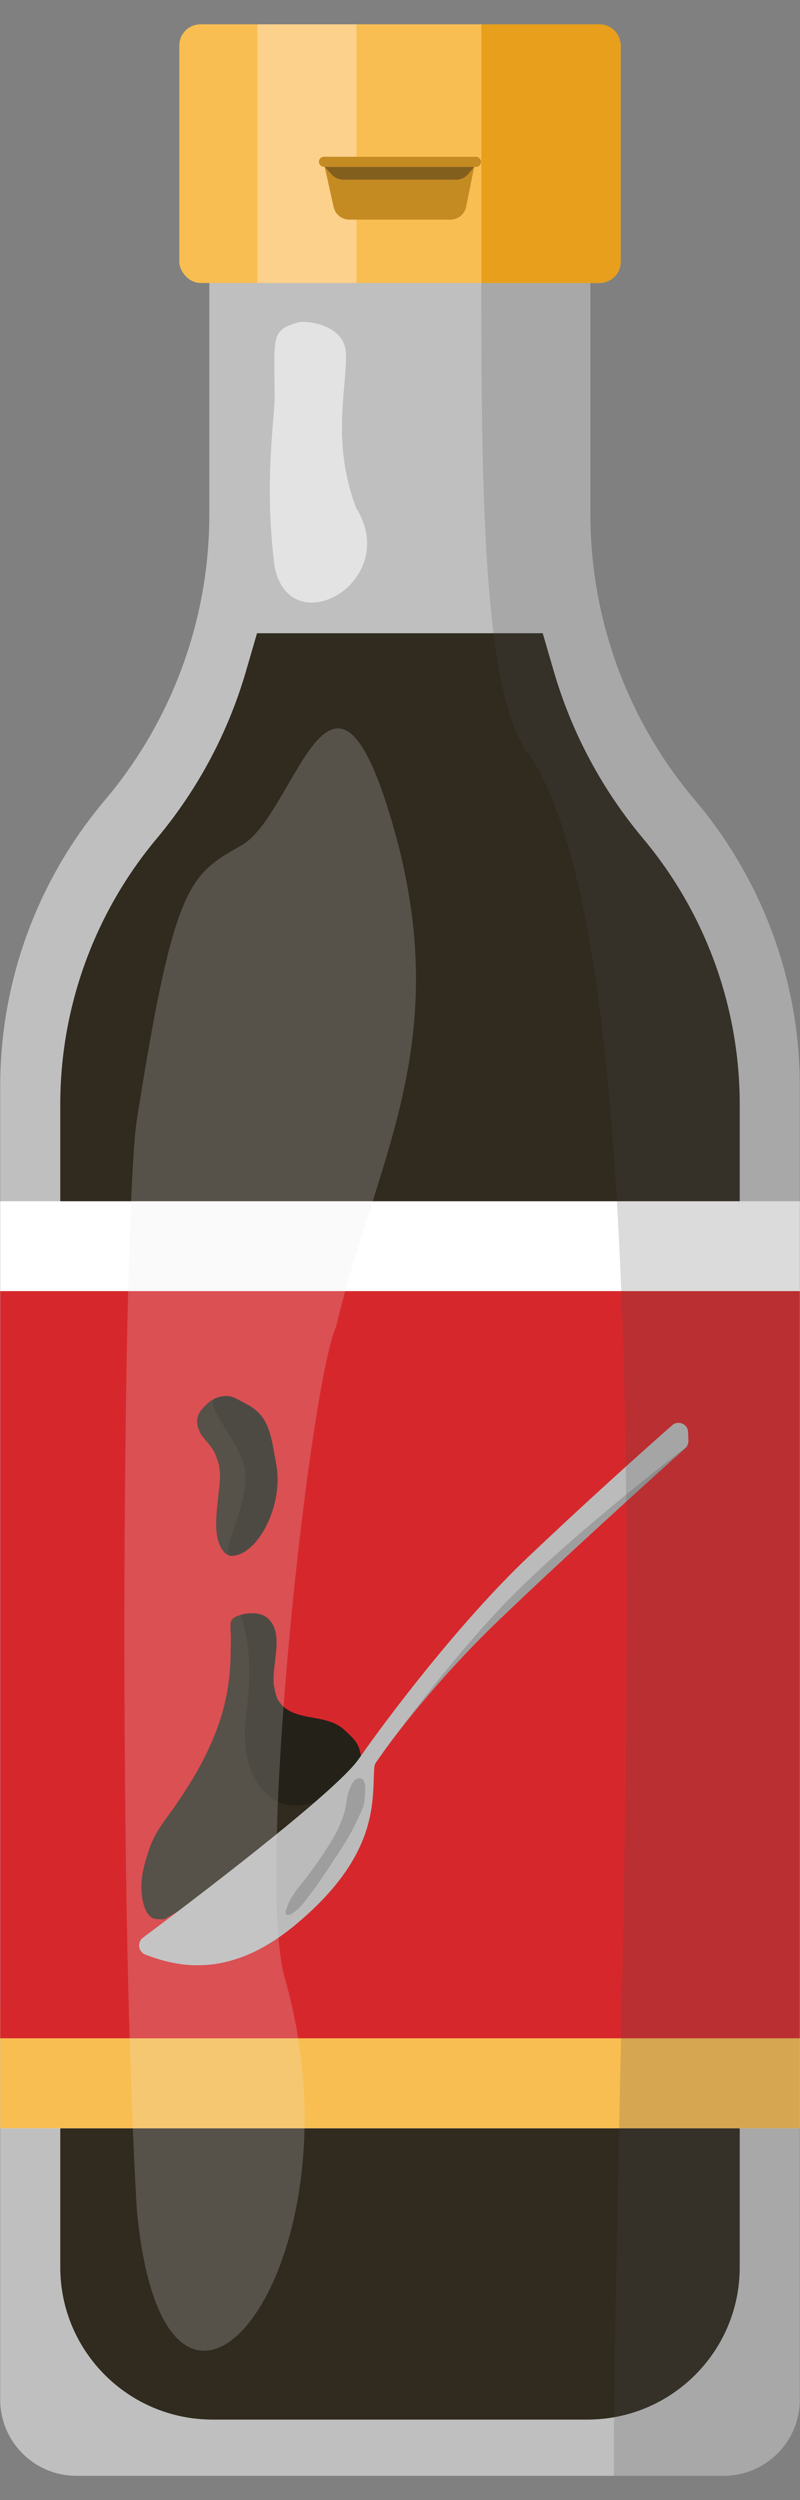 <svg width="32" height="100" viewBox="0 0 32 100" fill="none" xmlns="http://www.w3.org/2000/svg">
<rect x="0" y="0" width="32" height="100" fill="#808080" stroke="none"/>
<path d="M23.615 20.578V8.785C23.615 8.785 19.789 10.002 15.994 10.002C12.199 10.002 8.373 8.785 8.373 8.785V20.581C8.373 24.766 6.891 28.815 4.19 32.012C1.49 35.208 0.008 39.258 0.008 43.442V95.98C0.008 97.662 1.372 99.026 3.054 99.026H28.946C30.628 99.026 31.992 97.662 31.992 95.98V43.446C31.992 39.259 30.508 35.208 27.804 32.012C25.099 28.816 23.615 24.764 23.615 20.578Z" fill="#DBDBDB" fill-opacity="0.7"/>
<path d="M29.589 90.685V44.171C29.589 40.282 28.22 36.517 25.722 33.537C24.08 31.577 22.864 29.298 22.15 26.843L21.709 25.328H10.281L9.839 26.847C9.126 29.299 7.912 31.577 6.273 33.535C3.778 36.517 2.411 40.281 2.411 44.169V90.685C2.411 94.05 5.139 96.777 8.503 96.777H23.497C26.861 96.777 29.589 94.05 29.589 90.685Z" fill="#302A1F"/>
<rect x="0.008" y="48.047" width="31.984" height="37.079" fill="white"/>
<rect x="0.008" y="80.262" width="31.984" height="4.862" fill="#F9BE51"/>
<rect x="0.008" y="51.641" width="31.984" height="29.886" fill="#D6282C"/>
<path d="M6.649 76.721C6.562 76.793 6.396 76.761 6.285 76.758C5.782 76.746 5.684 75.975 5.659 75.614C5.62 75.054 5.805 74.448 5.983 73.923C6.214 73.245 6.651 72.75 7.047 72.172C7.682 71.245 8.227 70.326 8.636 69.27C9.024 68.27 9.217 67.235 9.226 66.166C9.228 65.859 9.247 65.551 9.226 65.244C9.218 65.121 9.207 64.985 9.238 64.864C9.295 64.644 9.664 64.576 9.853 64.567C10.511 64.536 10.922 65.065 10.931 65.688C10.939 66.185 10.821 66.709 10.915 67.202L10.918 67.218C11.006 67.682 11.113 68.247 11.468 68.583C11.797 68.895 12.189 68.991 12.621 69.067C13.065 69.145 13.573 69.164 13.902 69.512C14.136 69.759 14.292 69.981 14.28 70.33C14.278 70.408 14.253 70.483 14.241 70.56L10.872 74.275L6.649 76.721Z" fill="#302A1F"/>
<path d="M12.027 72.203C10.771 72.365 9.498 71.095 9.855 68.507C10.212 65.92 9.616 64.591 9.616 64.591C9.616 64.591 10.366 64.356 10.759 64.771C11.52 65.573 10.537 67.143 11.162 68.055C11.751 68.915 13.02 68.488 13.783 69.199C14.154 69.544 14.355 69.718 14.436 70.219C14.527 70.774 14.32 71.624 13.759 71.587C13.498 71.569 13.283 72.041 12.027 72.203Z" fill="#242119"/>
<path d="M14.356 70.347C13.424 71.691 7.57 76.119 5.721 77.501C5.478 77.684 5.526 78.069 5.81 78.178C7.085 78.666 9.16 79.175 11.769 77.026C15.241 74.168 14.872 71.941 14.974 70.673C14.979 70.611 15 70.553 15.034 70.501C15.682 69.537 17.481 67.178 19.939 64.815C22.393 62.456 25.852 59.319 27.407 57.927C27.493 57.851 27.54 57.74 27.536 57.626L27.525 57.285C27.515 56.958 27.132 56.79 26.887 57.006C25.634 58.109 23.391 60.123 21.102 62.299C18.367 64.9 15.465 68.748 14.356 70.347Z" fill="#BBBBBB"/>
<path d="M27.542 57.807C26.061 59.13 22.466 62.385 19.939 64.815C18.105 66.578 16.638 68.339 15.742 69.52C15.436 69.936 15.178 70.298 14.982 70.579C15.147 70.33 15.404 69.966 15.742 69.52C16.942 67.89 18.877 65.424 20.65 63.669C22.874 61.465 26.171 58.843 27.542 57.807Z" fill="#9E9E9E"/>
<path d="M13.544 73.1C13.447 73.322 13.326 73.532 13.199 73.734C12.862 74.27 12.508 74.782 12.115 75.275L12.107 75.285C11.847 75.61 11.588 75.935 11.458 76.348C11.444 76.394 11.386 76.539 11.459 76.578C11.523 76.612 11.621 76.58 11.669 76.549C11.934 76.38 12.138 76.144 12.317 75.887C12.427 75.729 12.555 75.588 12.664 75.43C12.832 75.183 13.35 74.41 13.514 74.159C13.988 73.432 14.126 73.174 14.487 72.374C14.594 72.137 14.596 71.836 14.61 71.563C14.615 71.462 14.594 71.208 14.482 71.149C14.36 71.084 14.234 71.153 14.166 71.23C14.064 71.346 14.027 71.439 13.938 71.687C13.85 71.934 13.865 72.174 13.789 72.449C13.711 72.73 13.544 73.1 13.544 73.1Z" fill="#9E9E9E"/>
<path d="M8.771 58.666C8.741 58.474 8.652 58.294 8.591 58.11C8.395 57.745 8.148 57.569 8.016 57.321C7.859 57.024 7.818 56.702 8.033 56.423C8.306 56.071 8.692 55.763 9.172 55.879C10.054 56.092 10.638 57.008 10.85 57.826C11.141 58.954 10.878 60.167 10.471 61.237C10.326 61.619 10.041 61.855 9.697 62.051C9.441 62.196 9.171 62.334 8.952 62.068C8.516 61.538 8.656 60.61 8.717 59.98C8.76 59.528 8.844 59.122 8.771 58.666Z" fill="#302A1F"/>
<path d="M9.773 58.666C9.49 57.526 8.093 56.141 8.636 55.926C9.179 55.712 9.392 55.913 9.909 56.187C10.814 56.668 10.855 57.545 11.047 58.552C11.367 60.221 10.281 62.264 9.228 62.231C8.717 62.216 10.091 59.948 9.773 58.666Z" fill="#242119"/>
<path d="M5.473 44.792C4.944 48.157 4.688 75.048 5.473 88.404C6.634 100.665 14.705 90.708 11.393 79.125C10.207 74.978 12.403 55.336 13.45 53.043C15.049 46.239 18.431 41.384 15.46 32.161C13.158 25.013 11.765 32.603 9.676 33.8C7.586 34.996 6.971 35.262 5.473 44.792Z" fill="#E4E4E4" fill-opacity="0.21"/>
<path d="M10.985 15.884C10.985 16.787 10.553 19.282 10.985 22.675C11.625 25.789 16.073 23.26 14.248 20.318C13.226 17.648 13.906 15.429 13.833 14.096C13.775 13.029 12.354 12.808 11.947 12.891C10.796 13.195 10.985 13.521 10.985 15.884Z" fill="white" fill-opacity="0.56"/>
<path d="M23.615 20.578V8.785C23.615 8.785 22.17 9.474 19.252 9.786C19.252 18.413 19.207 27.459 21.073 30.056C27.04 38.364 24.553 79.462 24.553 99.026H28.946C30.628 99.026 31.992 97.662 31.992 95.98V43.446C31.992 39.259 30.508 35.208 27.804 32.012C25.099 28.816 23.615 24.764 23.615 20.578Z" fill="#4F4F4F" fill-opacity="0.2"/>
<rect x="7.173" y="0.973" width="17.653" height="10.346" rx="0.845" fill="#F9BE51"/>
<rect x="10.291" y="0.973" width="3.968" height="10.346" fill="#FCD18B"/>
<path d="M19.255 0.973H23.981C24.448 0.973 24.826 1.351 24.826 1.818V10.473C24.826 10.94 24.448 11.319 23.981 11.319H19.255V0.973Z" fill="#E79F1C"/>
<rect x="12.756" y="6.27" width="6.488" height="0.405" rx="0.203" fill="#C58B23"/>
<path d="M12.989 6.676H18.966L18.647 8.268C18.587 8.569 18.323 8.785 18.016 8.785H13.973C13.671 8.785 13.41 8.576 13.345 8.281L12.989 6.676Z" fill="#C58B23"/>
<path d="M12.989 6.676H18.966L18.736 6.954C18.614 7.102 18.432 7.188 18.24 7.188H13.741C13.56 7.188 13.387 7.112 13.265 6.978L12.989 6.676Z" fill="#835F1D"/>
</svg>
